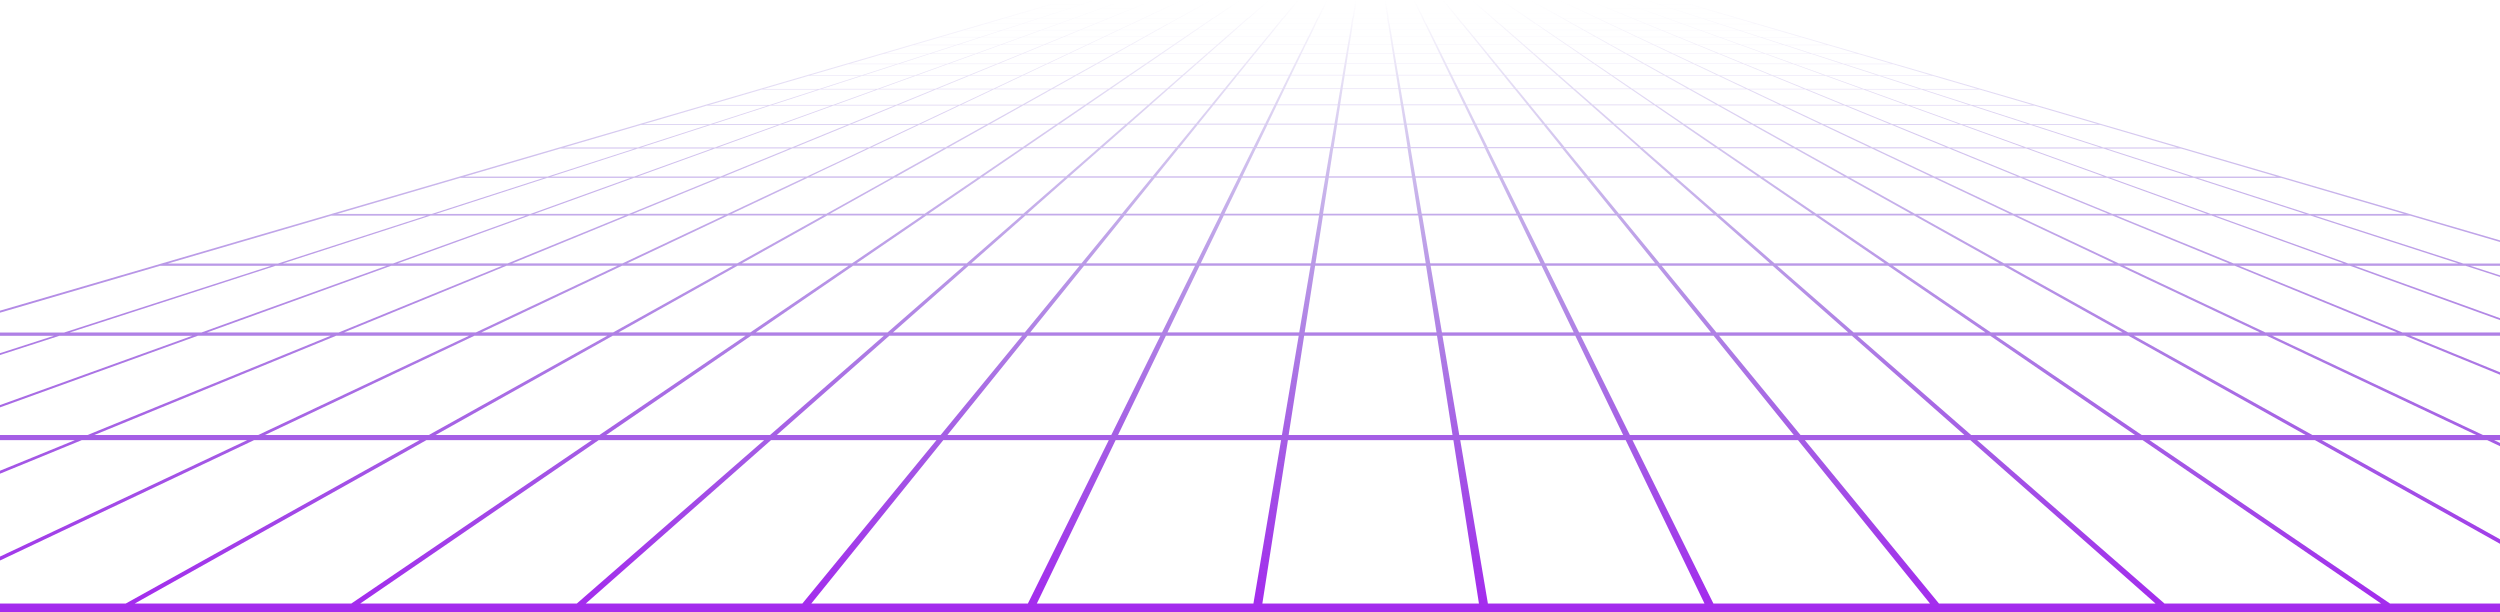 <svg width="1920" height="470" viewBox="0 0 1920 470" fill="none" xmlns="http://www.w3.org/2000/svg">
<path style="mix-blend-mode:lighten" d="M817.565 0L-793 470H2898L1287.44 0H817.539H817.565ZM1296.68 2.954H1274.31L1265.45 0.103H1286.92L1296.66 2.954H1296.68ZM1032.77 57.52L1034.11 48.914H1070.86L1072.2 57.52H1032.75H1032.77ZM1072.28 57.905L1073.84 67.925H1031.13L1032.7 57.905H1072.25H1072.28ZM1031.13 57.52H991.679L995.84 48.914H1032.59L1031.13 57.52ZM1034.16 48.58L1035.32 41.104H1069.63L1070.79 48.58H1034.14H1034.16ZM1072.38 48.914H1109.13L1113.29 57.52H1073.84L1072.38 48.914ZM1072.33 48.58L1071.07 41.104H1105.38L1108.98 48.58H1072.33ZM1071.02 40.822L1069.91 34.271H1102.1L1105.26 40.822H1071.02ZM1069.61 40.822H1035.37L1036.4 34.271H1068.58L1069.61 40.822ZM1033.98 40.822H999.744L1002.9 34.271H1035.09L1033.98 40.822ZM1033.93 41.104L1032.67 48.58H996.02L999.616 41.104H1033.93ZM994.505 48.58H957.853L963.889 41.104H998.203L994.505 48.58ZM994.351 48.914L990.087 57.52H950.636L957.596 48.914H994.351ZM989.907 57.905L984.95 67.925H942.237L950.353 57.905H989.907ZM991.551 57.905H1031.1L1029.41 67.925H986.697L991.525 57.905H991.551ZM1029.33 68.387L1027.33 80.23H980.789L986.491 68.387H1029.33ZM1031.1 68.387H1073.95L1075.8 80.23H1029.26L1031.1 68.387ZM1075.72 68.387H1118.56L1124.26 80.23H1077.72L1075.72 68.387ZM1075.64 67.95L1073.95 57.931H1113.5L1118.33 67.95H1075.62H1075.64ZM1115.14 57.931H1154.7L1162.81 67.95H1120.1L1115.14 57.931ZM1114.96 57.546L1110.7 48.94H1147.46L1154.42 57.546H1114.96ZM1110.55 48.606L1106.85 41.13H1141.16L1147.2 48.606H1110.55ZM1106.72 40.847L1103.48 34.296H1135.67L1140.96 40.847H1106.72ZM1103.36 34.065L1100.5 28.285H1130.79L1135.46 34.065H1103.36ZM1102.02 34.065H1069.91L1068.94 28.285H1099.22L1101.99 34.065H1102.02ZM1068.6 34.065H1036.5L1037.4 28.285H1067.68L1068.58 34.065H1068.6ZM1035.19 34.065H1003.08L1005.86 28.285H1036.14L1035.16 34.065H1035.19ZM1001.77 34.065H969.668L974.342 28.285H1004.62L1001.77 34.065ZM1001.64 34.322L998.409 40.873H964.171L969.462 34.322H1001.64ZM962.759 40.873H928.521L935.944 34.322H968.127L962.759 40.873ZM962.528 41.156L956.389 48.631H919.737L928.213 41.156H962.528ZM956.132 48.94L949.069 57.546H909.618L919.378 48.94H956.132ZM948.761 57.931L940.516 67.95H897.803L909.181 57.931H948.735H948.761ZM940.156 68.413L930.448 80.256H883.908L897.341 68.413H940.182H940.156ZM941.929 68.413H984.77L978.914 80.256H932.374L941.929 68.413ZM978.657 80.795L971.646 94.976H920.482L931.938 80.795H978.657ZM980.584 80.795H1027.3L1024.89 94.976H973.726L980.558 80.795H980.584ZM1029.23 80.795H1075.95L1078.16 94.976H1027L1029.2 80.795H1029.23ZM1077.88 80.795H1124.6L1131.43 94.976H1080.26L1077.85 80.795H1077.88ZM1126.52 80.795H1173.24L1184.7 94.976H1133.53L1126.52 80.795ZM1126.27 80.256L1120.41 68.413H1163.25L1172.81 80.256H1126.27ZM1165.02 68.413H1207.86L1221.3 80.256H1174.76L1165.05 68.413H1165.02ZM1164.66 67.976L1156.42 57.957H1195.97L1207.35 67.976H1164.64H1164.66ZM1156.11 57.572L1149.05 48.965H1185.8L1195.56 57.572H1156.11ZM1148.77 48.631L1142.63 41.156H1176.94L1185.42 48.631H1148.77ZM1142.4 40.873L1137.03 34.322H1169.21L1176.63 40.873H1142.4ZM1136.82 34.091L1132.1 28.311H1162.38L1168.93 34.091H1136.82ZM1131.89 28.105L1127.68 22.967H1156.29L1162.12 28.105H1131.89ZM1130.63 28.105H1100.4L1097.86 22.967H1126.47L1130.63 28.105ZM1099.17 28.105H1068.94L1068.06 22.967H1096.68L1099.14 28.105H1099.17ZM1067.71 28.105H1037.47L1038.27 22.967H1066.88L1067.68 28.105H1067.71ZM1036.24 28.105H1006.01L1008.48 22.967H1037.09L1036.22 28.105H1036.24ZM1004.78 28.105H974.548L978.709 22.967H1007.32L1004.78 28.105ZM973.315 28.105H943.084L948.915 22.967H977.527L973.315 28.105ZM973.135 28.336L968.409 34.116H936.304L942.853 28.336H973.135ZM934.968 34.116H902.863L911.287 28.336H941.569L934.943 34.116H934.968ZM934.686 34.373L927.186 40.924H892.948L902.503 34.373H934.686ZM926.852 41.207L918.299 48.683H881.647L892.538 41.207H926.852ZM917.914 48.991L908.051 57.597H868.6L881.159 48.991H917.914ZM907.614 57.983L896.108 68.002H853.395L868.035 57.983H907.589H907.614ZM895.594 68.464L882.007 80.307H835.467L852.753 68.464H895.594ZM881.416 80.847L865.158 95.028H813.995L834.696 80.847H881.416ZM883.343 80.847H930.062L918.427 95.028H867.264L883.343 80.847ZM917.888 95.67L903.685 112.985H846.922L866.545 95.67H917.888ZM919.994 95.67H971.337L962.759 112.985H905.996L919.969 95.67H919.994ZM973.469 95.67H1024.81L1021.88 112.985H965.122L973.469 95.67ZM1026.94 95.67H1078.29L1080.98 112.985H1024.22L1026.92 95.67H1026.94ZM1080.42 95.67H1131.76L1140.11 112.985H1083.35L1080.42 95.67ZM1133.89 95.67H1185.24L1199.21 112.985H1142.45L1133.87 95.67H1133.89ZM1187.37 95.67H1238.71L1258.33 112.985H1201.57L1187.37 95.67ZM1186.83 95.028L1175.19 80.847H1221.91L1237.99 95.028H1186.83ZM1223.81 80.847H1270.53L1291.24 95.028H1240.07L1223.81 80.847ZM1223.2 80.307L1209.61 68.464H1252.45L1269.74 80.307H1223.2ZM1209.1 68.027L1197.59 58.008H1237.14L1251.79 68.027H1209.07H1209.1ZM1197.15 57.623L1187.29 49.017H1224.05L1236.61 57.623H1197.15ZM1186.91 48.683L1178.35 41.207H1212.67L1223.56 48.683H1186.91ZM1178.02 40.924L1170.52 34.373H1202.7L1212.26 40.924H1178.02ZM1170.24 34.142L1163.61 28.362H1193.89L1202.32 34.142H1170.21H1170.24ZM1163.35 28.156L1157.47 23.018H1186.08L1193.58 28.156H1163.35ZM1157.24 22.813L1151.98 18.214H1179.1L1185.8 22.813H1157.24ZM1156.06 22.813H1127.5L1123.72 18.214H1150.85L1156.06 22.813ZM1126.32 22.813H1097.76L1095.47 18.214H1122.59L1126.32 22.813ZM1096.57 22.813H1068.01L1067.24 18.214H1094.37L1096.57 22.813ZM1066.83 22.813H1038.27L1038.99 18.214H1066.11L1066.83 22.813ZM1037.09 22.813H1008.53L1010.74 18.214H1037.86L1037.09 22.813ZM1007.35 22.813H978.786L982.51 18.214H1009.63L1007.35 22.813ZM977.604 22.813H949.043L954.257 18.214H981.38L977.604 22.813ZM947.862 22.813H919.301L926.004 18.214H953.127L947.862 22.813ZM947.631 23.018L941.749 28.156H911.518L919.018 23.018H947.631ZM910.26 28.156H880.029L889.199 23.018H917.811L910.26 28.156ZM909.926 28.387L901.424 34.168H869.319L879.618 28.387H909.9H909.926ZM901.065 34.425L891.433 40.976H857.196L868.857 34.425H901.039H901.065ZM891.022 41.258L880.029 48.734H843.378L856.708 41.258H891.022ZM879.541 49.042L866.879 57.648H827.428L842.787 49.042H879.541ZM866.314 58.034L851.545 68.053H808.832L826.734 58.034H866.288H866.314ZM850.878 68.515L833.438 80.359H786.898L808.036 68.515H850.878ZM832.667 80.898L811.786 95.079H760.623L785.947 80.898H832.667ZM810.836 95.721L785.357 113.036H728.594L759.493 95.721H810.836ZM812.942 95.721H864.285L844.431 113.036H787.668L812.916 95.721H812.942ZM843.532 113.833L818.772 135.412H754.998L786.512 113.833H843.532ZM845.895 113.833H902.914L885.192 135.412H821.418L845.895 113.833ZM905.251 113.833H962.271L951.586 135.412H887.812L905.251 113.833ZM964.608 113.833H1021.63L1017.98 135.412H954.206L964.608 113.833ZM1023.96 113.833H1080.98L1084.35 135.412H1020.57L1023.94 113.833H1023.96ZM1083.32 113.833H1140.34L1150.74 135.412H1086.97L1083.32 113.833ZM1142.68 113.833H1199.7L1217.14 135.412H1153.36L1142.68 113.833ZM1202.03 113.833H1259.05L1283.53 135.412H1219.76L1202.03 113.833ZM1261.39 113.833H1318.41L1349.93 135.412H1286.15L1261.39 113.833ZM1260.49 113.036L1240.64 95.721H1291.98L1317.23 113.036H1260.47H1260.49ZM1294.11 95.721H1345.46L1376.35 113.036H1319.59L1294.11 95.721ZM1293.16 95.079L1272.28 80.898H1319L1344.33 95.079H1293.16ZM1271.48 80.359L1254.05 68.515H1296.89L1318.03 80.359H1271.48ZM1253.4 68.079L1238.63 58.06H1278.19L1296.09 68.079H1253.38H1253.4ZM1238.07 57.674L1225.41 49.068H1262.16L1277.52 57.674H1238.07ZM1224.92 48.734L1213.93 41.258H1248.24L1261.57 48.734H1224.92ZM1213.52 40.976L1203.88 34.425H1236.07L1247.73 40.976H1213.49H1213.52ZM1203.52 34.194L1195.02 28.413H1225.3L1235.6 34.194H1203.5H1203.52ZM1194.69 28.208L1187.14 23.07H1215.75L1224.92 28.208H1194.69ZM1186.83 22.864L1180.05 18.266H1207.17L1215.36 22.864H1186.8H1186.83ZM1179.79 18.086L1173.7 13.95H1199.47L1206.86 18.086H1179.79ZM1178.69 18.086H1151.62L1146.86 13.95H1172.63L1178.66 18.086H1178.69ZM1150.51 18.086H1123.44L1120.05 13.95H1145.81L1150.51 18.086ZM1122.34 18.086H1095.26L1093.21 13.95H1118.97L1122.31 18.086H1122.34ZM1094.16 18.086H1067.09L1066.4 13.95H1092.16L1094.16 18.086ZM1065.98 18.086H1038.91L1039.56 13.95H1065.32L1065.96 18.086H1065.98ZM1037.81 18.086H1010.74L1012.74 13.95H1038.5L1037.81 18.086ZM1009.63 18.086H982.561L985.9 13.95H1011.66L1009.61 18.086H1009.63ZM981.457 18.086H954.386L959.086 13.95H984.847L981.457 18.086ZM953.281 18.086H926.21L932.246 13.95H958.007L953.255 18.086H953.281ZM925.105 18.086H898.034L905.431 13.95H931.193L925.105 18.086ZM924.849 18.266L918.068 22.864H889.507L897.726 18.266H924.849ZM888.351 22.864H859.79L869.499 18.266H896.621L888.351 22.864ZM887.991 23.07L878.771 28.208H848.54L859.379 23.07H887.991ZM878.36 28.439L867.983 34.219H835.878L848.052 28.439H878.334H878.36ZM867.521 34.476L855.758 41.027H821.52L835.313 34.476H867.495H867.521ZM855.244 41.31L841.811 48.785H805.159L820.93 41.31H855.244ZM841.22 49.094L825.733 57.7H786.281L804.44 49.094H841.195H841.22ZM825.065 58.085L807.034 68.104H764.321L785.485 58.085H825.039H825.065ZM806.212 68.567L784.92 80.41H738.38L763.371 68.567H806.212ZM783.97 80.949L758.465 95.13H707.302L737.25 80.949H783.97ZM757.309 95.773L726.18 113.088H669.417L705.941 95.773H757.284H757.309ZM724.767 113.884L685.958 135.464H622.184L667.748 113.884H724.767ZM727.13 113.884H784.15L752.378 135.464H688.604L727.13 113.884ZM750.888 136.466L710.153 164.134H637.415L686.806 136.466H750.888ZM753.534 136.466H817.616L785.896 164.134H713.158L753.534 136.466ZM820.262 136.466H884.344L861.639 164.134H788.901L820.262 136.466ZM886.99 136.466H951.072L937.383 164.134H864.644L886.99 136.466ZM953.718 136.466H1017.8L1013.13 164.134H940.388L953.744 136.466H953.718ZM1020.45 136.466H1084.53L1088.87 164.134H1016.13L1020.47 136.466H1020.45ZM1087.17 136.466H1151.26L1164.61 164.134H1091.87L1087.2 136.466H1087.17ZM1153.9 136.466H1217.98L1240.33 164.134H1167.59L1153.9 136.466ZM1220.63 136.466H1284.71L1316.07 164.134H1243.33L1220.63 136.466ZM1287.36 136.466H1351.44L1391.82 164.134H1319.08L1287.36 136.466ZM1354.09 136.466H1418.17L1467.56 164.134H1394.82L1354.09 136.466ZM1352.62 135.464L1320.85 113.884H1377.87L1416.4 135.464H1352.62ZM1380.21 113.884H1437.23L1482.79 135.464H1419.02L1380.21 113.884ZM1378.79 113.088L1347.67 95.773H1399.01L1435.53 113.088H1378.77H1378.79ZM1346.51 95.13L1321 80.949H1367.72L1397.67 95.13H1346.51ZM1320.05 80.41L1298.76 68.567H1341.6L1366.59 80.41H1320.05ZM1297.97 68.13L1279.94 58.111H1319.49L1340.65 68.13H1297.94H1297.97ZM1279.24 57.726L1263.75 49.119H1300.51L1318.67 57.726H1279.22H1279.24ZM1263.16 48.785L1249.73 41.31H1284.04L1299.81 48.785H1263.16ZM1249.22 41.027L1237.45 34.476H1269.64L1283.43 41.027H1249.19H1249.22ZM1237.02 34.245L1226.64 28.465H1256.92L1269.1 34.245H1236.99H1237.02ZM1226.23 28.259L1217.01 23.121H1245.62L1256.46 28.259H1226.23ZM1216.65 22.916L1208.38 18.317H1235.5L1245.21 22.916H1216.65ZM1208.07 18.137L1200.62 14.001H1226.38L1235.12 18.137H1208.04H1208.07ZM1200.34 13.847L1193.61 10.096H1218.16L1226.07 13.847H1200.36H1200.34ZM1199.29 13.847H1173.58L1168.05 10.096H1192.61L1199.29 13.847ZM1172.52 13.847H1146.81L1142.52 10.096H1167.08L1172.55 13.847H1172.52ZM1145.76 13.847H1120.05L1116.97 10.096H1141.52L1145.76 13.847ZM1119 13.847H1093.29L1091.44 10.096H1115.99L1119.02 13.847H1119ZM1092.23 13.847H1066.52L1065.88 10.096H1090.44L1092.23 13.847ZM1065.47 13.847H1039.76L1040.35 10.096H1064.91L1065.5 13.847H1065.47ZM1038.71 13.847H1013L1014.8 10.096H1039.35L1038.71 13.847ZM1011.94 13.847H986.234L989.265 10.096H1013.82L1011.97 13.847H1011.94ZM985.181 13.847H959.471L963.709 10.096H988.263L985.181 13.847ZM958.418 13.847H932.708L938.179 10.096H962.733L958.444 13.847H958.418ZM931.655 13.847H905.945L912.623 10.096H937.177L931.655 13.847ZM904.892 13.847H879.182L887.093 10.096H911.647L904.917 13.847H904.892ZM904.609 14.001L897.161 18.137H870.089L878.822 14.001H904.584H904.609ZM868.985 18.137H841.914L852.008 14.001H877.769L868.985 18.137ZM868.6 18.317L858.84 22.916H830.279L841.477 18.317H868.6ZM858.403 23.121L847.487 28.259H817.257L829.765 23.121H858.377H858.403ZM847.025 28.49L834.773 34.271H802.668L816.743 28.49H847.025ZM834.234 34.528L820.339 41.078H786.102L802.026 34.528H834.208H834.234ZM819.748 41.361L803.901 48.837H767.249L785.434 41.361H819.748ZM803.182 49.145L784.894 57.751H745.443L766.427 49.145H803.182ZM784.098 58.137L762.806 68.156H720.093L744.544 58.137H784.098ZM761.855 68.618L736.711 80.461H690.17L719.014 68.618H761.855ZM735.58 81.001L705.453 95.182H654.289L688.86 81.001H735.58ZM704.091 95.824L667.337 113.139H610.574L652.748 95.824H704.091ZM665.642 113.935L619.795 135.515H556.021L608.623 113.935H665.642ZM617.663 136.517L558.897 164.185H486.159L553.581 136.517H617.663ZM620.309 136.517H684.391L634.641 164.185H561.903L620.309 136.517ZM632.278 165.495L566.192 202.258H481.536L559.129 165.495H632.278ZM635.283 165.495H708.432L654.315 202.258H569.659L635.283 165.495ZM711.437 165.495H784.586L742.438 202.258H657.782L711.437 165.495ZM787.591 165.495H860.74L830.561 202.258H745.905L787.566 165.495H787.591ZM863.745 165.495H936.895L918.684 202.258H834.029L863.72 165.495H863.745ZM939.9 165.495H1013.05L1006.83 202.258H922.177L939.9 165.495ZM1016.05 165.495H1089.2L1094.96 202.258H1010.3L1016.05 165.495ZM1092.21 165.495H1165.36L1183.08 202.258H1098.42L1092.21 165.495ZM1168.36 165.495H1241.51L1271.2 202.258H1186.55L1168.34 165.495H1168.36ZM1244.52 165.495H1317.67L1359.33 202.258H1274.67L1244.49 165.495H1244.52ZM1320.67 165.495H1393.82L1447.47 202.258H1362.82L1320.67 165.495ZM1396.82 165.495H1469.97L1535.6 202.258H1450.94L1396.82 165.495ZM1472.98 165.495H1546.13L1623.72 202.258H1539.06L1472.98 165.495ZM1470.64 164.185L1420.89 136.517H1484.97L1543.38 164.185H1470.64ZM1487.62 136.517H1551.7L1619.12 164.185H1546.39L1487.62 136.517ZM1485.49 135.515L1439.64 113.935H1496.66L1549.26 135.515H1485.49ZM1437.97 113.139L1401.22 95.824H1452.56L1494.73 113.139H1437.97ZM1399.86 95.182L1369.73 81.001H1416.45L1451.02 95.182H1399.86ZM1368.6 80.461L1343.45 68.618H1386.29L1415.14 80.461H1368.6ZM1342.5 68.181L1321.21 58.162H1360.76L1385.22 68.181H1342.5ZM1320.39 57.777L1302.1 49.171H1338.86L1359.84 57.777H1320.39ZM1301.41 48.837L1285.56 41.361H1319.87L1338.06 48.837H1301.41ZM1284.94 41.078L1271.05 34.528H1303.23L1319.16 41.078H1284.92H1284.94ZM1270.51 34.296L1258.26 28.516H1288.54L1302.61 34.296H1270.51ZM1257.77 28.311L1246.85 23.172H1275.47L1287.97 28.311H1257.74H1257.77ZM1246.44 22.967L1236.68 18.368H1263.81L1275 22.967H1246.44ZM1236.3 18.189L1227.51 14.053H1253.27L1263.37 18.189H1236.3ZM1227.15 13.898L1219.19 10.148H1243.75L1252.86 13.898H1227.15ZM1218.88 9.993L1211.64 6.577H1235.06L1243.36 9.993H1218.86H1218.88ZM1217.88 9.993H1193.38L1187.24 6.577H1210.66L1217.86 9.993H1217.88ZM1192.38 9.993H1167.87L1162.87 6.577H1186.29L1192.38 9.993ZM1166.87 9.993H1142.37L1138.47 6.577H1161.89L1166.87 9.993ZM1141.37 9.993H1116.87L1114.07 6.577H1137.49L1141.34 9.993H1141.37ZM1115.86 9.993H1091.36L1089.67 6.577H1113.09L1115.84 9.993H1115.86ZM1090.36 9.993H1065.86L1065.29 6.577H1088.71L1090.36 9.993ZM1064.85 9.993H1040.35L1040.89 6.577H1064.31L1064.85 9.993ZM1039.35 9.993H1014.85L1016.49 6.577H1039.91L1039.35 9.993ZM1013.84 9.993H989.342L992.09 6.577H1015.51L1013.82 9.993H1013.84ZM988.34 9.993H963.838L967.69 6.577H991.114L988.315 9.993H988.34ZM962.836 9.993H938.333L943.316 6.577H966.74L962.836 9.993ZM937.331 9.993H912.828L918.916 6.577H942.34L937.331 9.993ZM911.827 9.993H887.324L894.515 6.577H917.94L911.801 9.993H911.827ZM886.322 9.993H861.819L870.115 6.577H893.539L886.296 9.993H886.322ZM886.014 10.148L878.052 13.898H852.342L861.46 10.148H886.014ZM851.289 13.898H825.578L835.929 10.148H860.484L851.314 13.898H851.289ZM850.903 14.053L840.758 18.189H813.687L825.116 14.053H850.878H850.903ZM840.321 18.368L829.071 22.967H800.51L813.198 18.368H840.321ZM828.558 23.172L815.973 28.311H785.742L799.92 23.172H828.532H828.558ZM815.433 28.542L801.281 34.322H769.175L785.125 28.542H815.407H815.433ZM800.665 34.579L784.637 41.13H750.4L768.456 34.579H800.639H800.665ZM783.944 41.412L765.657 48.888H729.005L749.63 41.412H783.944ZM764.835 49.197L743.748 57.803H704.297L728.08 49.197H764.835ZM742.823 58.188L718.243 68.207H675.53L703.244 58.188H742.798H742.823ZM717.165 68.67L688.167 80.513H641.627L674.323 68.67H717.165ZM686.857 81.052L652.106 95.233H600.943L640.137 81.052H686.857ZM650.539 95.875L608.135 113.19H551.372L599.171 95.875H650.514H650.539ZM606.208 113.987L553.324 135.567H489.55L549.189 113.987H606.208ZM550.884 136.568L483.103 164.237H410.365L486.801 136.568H550.884ZM479.892 165.547L389.843 202.309H305.187L406.743 165.547H479.892ZM482.897 165.547H556.047L477.966 202.309H393.31L482.872 165.547H482.897ZM474.216 204.082L365.494 255.282H264.272L389.021 204.082H474.216ZM477.735 204.082H562.93L470.877 255.282H369.655L477.735 204.082ZM566.449 204.082H651.644L576.26 255.282H475.038L566.423 204.082H566.449ZM655.163 204.082H740.358L681.669 255.282H580.447L655.163 204.082ZM743.876 204.082H829.071L787.052 255.282H685.83L743.876 204.082ZM832.59 204.082H917.785L892.435 255.282H791.213L832.565 204.082H832.59ZM921.304 204.082H1006.5L997.818 255.282H896.596L921.278 204.082H921.304ZM1010.02 204.082H1095.21L1103.23 255.282H1002L1010.02 204.082ZM1098.73 204.082H1183.93L1208.61 255.282H1107.39L1098.71 204.082H1098.73ZM1187.45 204.082H1272.64L1313.99 255.282H1212.77L1187.42 204.082H1187.45ZM1276.16 204.082H1361.35L1419.4 255.282H1318.18L1276.16 204.082ZM1364.87 204.082H1450.07L1524.78 255.282H1423.56L1364.87 204.082ZM1453.59 204.082H1538.78L1630.17 255.282H1528.95L1453.56 204.082H1453.59ZM1542.3 204.082H1627.5L1735.58 255.282H1634.35L1542.3 204.082ZM1631.02 204.082H1716.21L1840.96 255.282H1739.74L1631.02 204.082ZM1627.27 202.309L1549.18 165.547H1622.33L1711.9 202.309H1627.24H1627.27ZM1625.36 165.547H1698.51L1800.07 202.309H1715.41L1625.36 165.547ZM1622.18 164.237L1554.4 136.568H1618.48L1694.92 164.237H1622.18ZM1551.93 135.567L1499.05 113.987H1556.07L1615.71 135.567H1551.93ZM1497.12 113.19L1454.72 95.875H1506.06L1553.86 113.19H1497.1H1497.12ZM1453.15 95.233L1418.4 81.052H1465.12L1504.31 95.233H1453.15ZM1417.09 80.513L1388.09 68.67H1430.93L1463.63 80.513H1417.09ZM1386.99 68.233L1362.41 58.214H1401.96L1429.68 68.233H1386.96H1386.99ZM1361.48 57.828L1340.4 49.222H1377.15L1400.93 57.828H1361.48ZM1339.6 48.888L1321.31 41.412H1355.63L1376.25 48.888H1339.6ZM1320.59 41.13L1304.57 34.579H1336.75L1354.81 41.13H1320.57H1320.59ZM1303.95 34.348L1289.8 28.567H1320.08L1336.03 34.348H1303.92H1303.95ZM1289.26 28.362L1276.67 23.224H1305.29L1319.46 28.362H1289.23H1289.26ZM1276.19 23.018L1264.94 18.42H1292.06L1304.75 23.018H1276.19ZM1264.47 18.24L1254.33 14.104H1280.09L1291.52 18.24H1264.45H1264.47ZM1253.94 13.95L1244.77 10.199H1269.33L1279.68 13.95H1253.97H1253.94ZM1244.41 10.045L1236.07 6.628H1259.49L1268.89 10.045H1244.39H1244.41ZM1235.73 6.5L1228.1 3.391H1250.53L1259.13 6.5H1235.73ZM1234.76 6.5H1211.36L1204.76 3.391H1227.18L1234.76 6.5ZM1210.41 6.5H1187.01L1181.41 3.391H1203.83L1210.41 6.5ZM1186.06 6.5H1162.66L1158.09 3.391H1180.51L1186.06 6.5ZM1161.71 6.5H1138.31L1134.74 3.391H1157.16L1161.71 6.5ZM1137.36 6.5H1113.96L1111.42 3.391H1133.84L1137.36 6.5ZM1113.01 6.5H1089.61L1088.07 3.391H1110.5L1113.01 6.5ZM1088.66 6.5H1065.27L1064.73 3.391H1087.15L1088.64 6.5H1088.66ZM1064.31 6.5H1040.92L1041.4 3.391H1063.83L1064.31 6.5ZM1039.97 6.5H1016.57L1018.06 3.391H1040.48L1039.94 6.5H1039.97ZM1015.62 6.5H992.219L994.736 3.391H1017.16L1015.62 6.5ZM991.268 6.5H967.87L971.389 3.391H993.811L991.268 6.5ZM966.92 6.5H943.521L948.067 3.391H970.49L966.92 6.5ZM942.571 6.5H919.172L924.72 3.391H947.143L942.571 6.5ZM918.222 6.5H894.824L901.399 3.391H923.821L918.222 6.5ZM893.873 6.5H870.475L878.052 3.391H900.474L893.873 6.5ZM869.524 6.5H846.126L854.73 3.391H877.153L869.524 6.5ZM869.19 6.628L860.843 10.045H836.34L845.741 6.628H869.165H869.19ZM835.339 10.045H810.836L821.366 6.628H844.79L835.339 10.045ZM834.928 10.199L824.525 13.95H798.815L810.373 10.199H834.928ZM824.089 14.104L812.608 18.24H785.536L798.327 14.104H824.089ZM812.094 18.42L799.329 23.018H770.768L784.971 18.42H812.094ZM798.79 23.224L784.535 28.362H754.304L770.151 23.224H798.764H798.79ZM783.918 28.593L767.891 34.373H735.786L753.611 28.593H783.893H783.918ZM767.198 34.63L749.065 41.181H714.827L735.015 34.63H767.198ZM748.243 41.464L727.516 48.94H690.864L713.928 41.464H748.243ZM726.617 49.248L702.73 57.854H663.279L689.862 49.248H726.617ZM701.677 58.239L673.835 68.258H631.122L662.097 58.239H701.651H701.677ZM672.602 68.721L639.752 80.564H593.212L629.786 68.721H672.628H672.602ZM638.262 81.104L598.888 95.284H547.725L591.542 81.104H638.262ZM597.116 95.927L549.086 113.242H492.324L545.773 95.927H597.116ZM546.877 114.038L486.981 135.618H423.207L489.858 114.038H546.877ZM484.182 136.62L407.385 164.288H334.647L420.099 136.62H484.182ZM403.764 165.598L301.745 202.361H217.09L330.615 165.598H403.764ZM296.84 204.133L154.754 255.334H53.532L211.645 204.133H296.84ZM300.359 204.133H385.554L260.137 255.334H158.915L300.333 204.133H300.359ZM253.947 257.851L67.247 334.074H-58.606L151.928 257.851H253.947ZM258.159 257.851H360.177L198.314 334.074H72.461L258.159 257.851ZM364.364 257.851H466.382L329.33 334.074H203.477L364.364 257.851ZM470.569 257.851H572.587L460.372 334.074H334.519L470.569 257.851ZM576.774 257.851H678.792L591.414 334.074H465.56L576.8 257.851H576.774ZM682.979 257.851H784.997L722.43 334.074H596.577L682.979 257.851ZM789.184 257.851H891.202L853.472 334.074H727.618L789.184 257.851ZM895.389 257.851H997.407L984.513 334.074H858.66L895.414 257.851H895.389ZM1001.59 257.851H1103.61L1115.53 334.074H989.676L1001.59 257.851ZM1107.8 257.851H1209.82L1246.57 334.074H1120.72L1107.82 257.851H1107.8ZM1214 257.851H1316.02L1377.59 334.074H1251.73L1214 257.851ZM1320.21 257.851H1422.23L1508.63 334.074H1382.78L1320.21 257.851ZM1426.41 257.851H1528.43L1639.67 334.074H1513.82L1426.44 257.851H1426.41ZM1532.62 257.851H1634.64L1770.69 334.074H1644.83L1532.62 257.851ZM1638.82 257.851H1740.84L1901.73 334.074H1775.88L1638.82 257.851ZM1745.03 257.851H1847.05L2032.74 334.074H1906.89L1745.03 257.851ZM1851.23 257.851H1953.25L2163.79 334.074H2037.93L1851.23 257.851ZM1845.04 255.334L1719.63 204.133H1804.82L1946.24 255.334H1845.02H1845.04ZM1808.34 204.133H1893.53L2051.65 255.334H1950.43L1808.34 204.133ZM1803.43 202.361L1701.42 165.598H1774.56L1888.09 202.361H1803.43ZM1697.79 164.288L1621 136.62H1685.08L1770.53 164.288H1697.79ZM1618.22 135.618L1558.33 114.038H1615.35L1682 135.618H1618.22ZM1556.12 113.242L1508.09 95.927H1559.43L1612.88 113.242H1556.12ZM1506.29 95.284L1466.92 81.104H1513.64L1557.45 95.284H1506.29ZM1465.45 80.564L1432.6 68.721H1475.44L1512.02 80.564H1465.48H1465.45ZM1431.34 68.284L1403.5 58.265H1443.06L1474.03 68.284H1431.32H1431.34ZM1402.45 57.88L1378.56 49.274H1415.32L1441.9 57.88H1402.45ZM1377.64 48.94L1356.91 41.464H1391.23L1414.29 48.94H1377.64ZM1356.11 41.181L1337.98 34.63H1370.16L1390.35 41.181H1356.11ZM1337.26 34.399L1321.24 28.619H1351.52L1369.34 34.399H1337.24H1337.26ZM1320.62 28.413L1306.36 23.275H1334.98L1350.82 28.413H1320.59H1320.62ZM1305.82 23.07L1293.06 18.471H1320.18L1334.39 23.07H1305.82ZM1292.57 18.291L1281.09 14.155H1306.85L1319.64 18.291H1292.57ZM1280.63 14.001L1270.23 10.25H1294.78L1306.34 14.001H1280.63ZM1269.82 10.096L1260.36 6.679H1283.79L1294.32 10.096H1269.82ZM1259.98 6.551L1251.35 3.442H1273.77L1283.38 6.551H1259.98ZM1250.99 3.314L1243.08 0.462H1264.55L1273.36 3.314H1250.99ZM1250.06 3.314H1227.69L1220.71 0.462H1242.18L1250.06 3.314ZM1226.77 3.314H1204.4L1198.34 0.462H1219.81L1226.77 3.314ZM1203.47 3.314H1181.1L1175.96 0.462H1197.44L1203.47 3.314ZM1180.18 3.314H1157.81L1153.59 0.462H1175.07L1180.15 3.314H1180.18ZM1156.88 3.314H1134.51L1131.25 0.462H1152.72L1156.88 3.314ZM1133.59 3.314H1111.21L1108.88 0.462H1130.35L1133.59 3.314ZM1110.29 3.314H1087.92L1086.51 0.462H1107.98L1110.29 3.314ZM1086.99 3.314H1064.62L1064.14 0.462H1085.61L1086.99 3.314ZM1063.7 3.314H1041.33L1041.76 0.462H1063.24L1063.67 3.314H1063.7ZM1040.4 3.314H1018.03L1019.42 0.462H1040.89L1040.4 3.314ZM1017.11 3.314H994.736L997.047 0.462H1018.52L1017.11 3.314ZM993.811 3.314H971.44L974.676 0.462H996.148L993.811 3.314ZM970.515 3.314H948.144L952.305 0.462H973.777L970.515 3.314ZM947.22 3.314H924.849L929.934 0.462H951.406L947.194 3.314H947.22ZM923.924 3.314H901.553L907.589 0.462H929.061L923.924 3.314ZM900.628 3.314H878.257L885.218 0.462H906.69L900.628 3.314ZM877.333 3.314H854.961L862.846 0.462H884.319L877.333 3.314ZM854.037 3.314H831.666L840.475 0.462H861.948L854.037 3.314ZM853.703 3.442L845.073 6.551H821.674L831.28 3.442H853.703ZM820.724 6.551H797.326L807.959 3.442H830.381L820.724 6.551ZM820.313 6.679L809.757 10.096H785.254L796.889 6.679H820.313ZM809.295 10.225L797.685 13.975H771.975L784.766 10.225H809.32H809.295ZM797.172 14.13L784.329 18.266H757.258L771.384 14.13H797.146H797.172ZM783.79 18.445L769.535 23.044H740.974L756.667 18.445H783.79ZM768.919 23.25L752.994 28.387H722.764L740.306 23.25H768.919ZM752.301 28.619L734.399 34.399H702.293L721.993 28.619H752.275H752.301ZM733.603 34.656L713.338 41.207H679.1L701.42 34.656H733.603ZM712.439 41.489L689.297 48.965H652.645L678.124 41.489H712.439ZM688.27 49.274L661.584 57.88H622.132L651.515 49.274H688.27ZM660.402 58.265L629.298 68.284H586.585L620.823 58.265H660.376H660.402ZM627.911 68.747L591.183 80.59H544.643L585.07 68.747H627.911ZM589.539 81.129L545.542 95.31H494.378L542.819 81.129H589.539ZM543.538 95.952L489.858 113.268H433.095L492.169 95.952H543.512H543.538ZM487.418 114.064L420.484 135.644H356.71L430.399 114.064H487.418ZM417.377 136.646L331.565 164.314H258.827L353.294 136.646H417.377ZM327.507 165.624L213.52 202.386H128.864L254.358 165.624H327.507ZM208.049 204.159L49.294 255.359H-51.928L122.854 204.159H208.049ZM41.434 257.877L-194.913 334.099H-320.767L-60.584 257.877H41.434ZM45.646 257.877H147.665L-63.846 334.099H-189.7L45.672 257.877H45.646ZM-74.736 338.004L-422.991 463.5H-589.426L-201.9 338.004H-74.813H-74.736ZM-69.497 338.004H57.59L-249.801 463.5H-416.133L-69.497 338.004ZM62.829 338.004H189.916L-76.585 463.5H-242.918L62.855 338.004H62.829ZM195.155 338.004H322.242L96.604 463.5H-69.728L195.155 338.004ZM327.481 338.004H454.568L269.82 463.5H103.488L327.507 338.004H327.481ZM459.807 338.004H586.893L443.01 463.5H276.677L459.807 338.004ZM592.133 338.004H719.219L616.225 463.5H449.893L592.159 338.004H592.133ZM724.459 338.004H851.545L789.415 463.5H623.083L724.459 338.004ZM856.785 338.004H983.871L962.63 463.5H796.298L856.811 338.004H856.785ZM989.111 338.004H1116.2L1135.82 463.5H969.488L989.111 338.004ZM1121.44 338.004H1248.52L1309.04 463.5H1142.7L1121.46 338.004H1121.44ZM1253.76 338.004H1380.85L1482.23 463.5H1315.89L1253.76 338.004ZM1386.09 338.004H1513.18L1655.44 463.5H1489.11L1386.11 338.004H1386.09ZM1518.41 338.004H1645.5L1828.63 463.5H1662.3L1518.41 338.004ZM1650.74 338.004H1777.83L2001.85 463.5H1835.51L1650.77 338.004H1650.74ZM1783.07 338.004H1910.15L2175.04 463.5H2008.7L1783.07 338.004ZM1915.39 338.004H2042.48L2348.25 463.5H2181.92L1915.42 338.004H1915.39ZM2047.72 338.004H2174.8L2521.44 463.5H2355.11L2047.72 338.004ZM2180.04 338.004H2307.13L2694.66 463.5H2528.32L2180.07 338.004H2180.04ZM2169.18 334.099L1957.67 257.877H2059.69L2295.06 334.099H2169.21H2169.18ZM2063.87 257.877H2165.89L2426.07 334.099H2300.22L2063.87 257.877ZM2056.04 255.359L1897.28 204.159H1982.48L2157.26 255.359H2056.04ZM1891.79 202.386L1777.8 165.624H1850.95L1976.44 202.386H1891.79ZM1773.74 164.314L1687.93 136.646H1752.01L1846.48 164.314H1773.74ZM1684.82 135.644L1617.89 114.064H1674.91L1748.6 135.644H1684.82ZM1615.42 113.268L1561.74 95.952H1613.09L1672.16 113.268H1615.4H1615.42ZM1559.77 95.31L1515.77 81.129H1562.49L1610.93 95.31H1559.77ZM1514.13 80.59L1477.4 68.747H1520.24L1560.67 80.59H1514.13ZM1476.01 68.31L1444.91 58.291H1484.46L1518.7 68.31H1475.98H1476.01ZM1443.72 57.905L1417.04 49.299H1453.79L1483.18 57.905H1443.72ZM1416.01 48.965L1392.87 41.489H1427.18L1452.66 48.965H1416.01ZM1391.97 41.207L1371.71 34.656H1403.89L1426.21 41.207H1391.97ZM1370.91 34.425L1353.01 28.644H1383.29L1402.99 34.425H1370.88H1370.91ZM1352.31 28.439L1336.39 23.301H1365L1382.54 28.439H1352.31ZM1335.77 23.095L1321.52 18.497H1348.64L1364.33 23.095H1335.77ZM1320.95 18.317L1308.11 14.181H1333.87L1348 18.317H1320.93H1320.95ZM1307.62 14.027L1296.01 10.276H1320.57L1333.36 14.027H1307.65H1307.62ZM1295.55 10.122L1284.99 6.705H1308.42L1320.05 10.122H1295.55ZM1284.56 6.577L1274.9 3.468H1297.32L1307.96 6.577H1284.56ZM839.551 0.103L830.69 2.954H808.319L818.053 0.103H839.525H839.551ZM-334.226 337.645H-207.139L-596.283 463.141H-762.615L-334.226 337.645ZM2701.28 463.141L2312.14 337.645H2439.23L2867.62 463.141H2701.28Z" fill="url(#paint0_linear_59_13)"/>
<defs>
<linearGradient id="paint0_linear_59_13" x1="1052.5" y1="470" x2="1052.5" y2="0" gradientUnits="userSpaceOnUse">
<stop stop-color="#A42AEE"/>
<stop offset="1" stop-color="#2900A9" stop-opacity="0"/>
</linearGradient>
</defs>
</svg>
